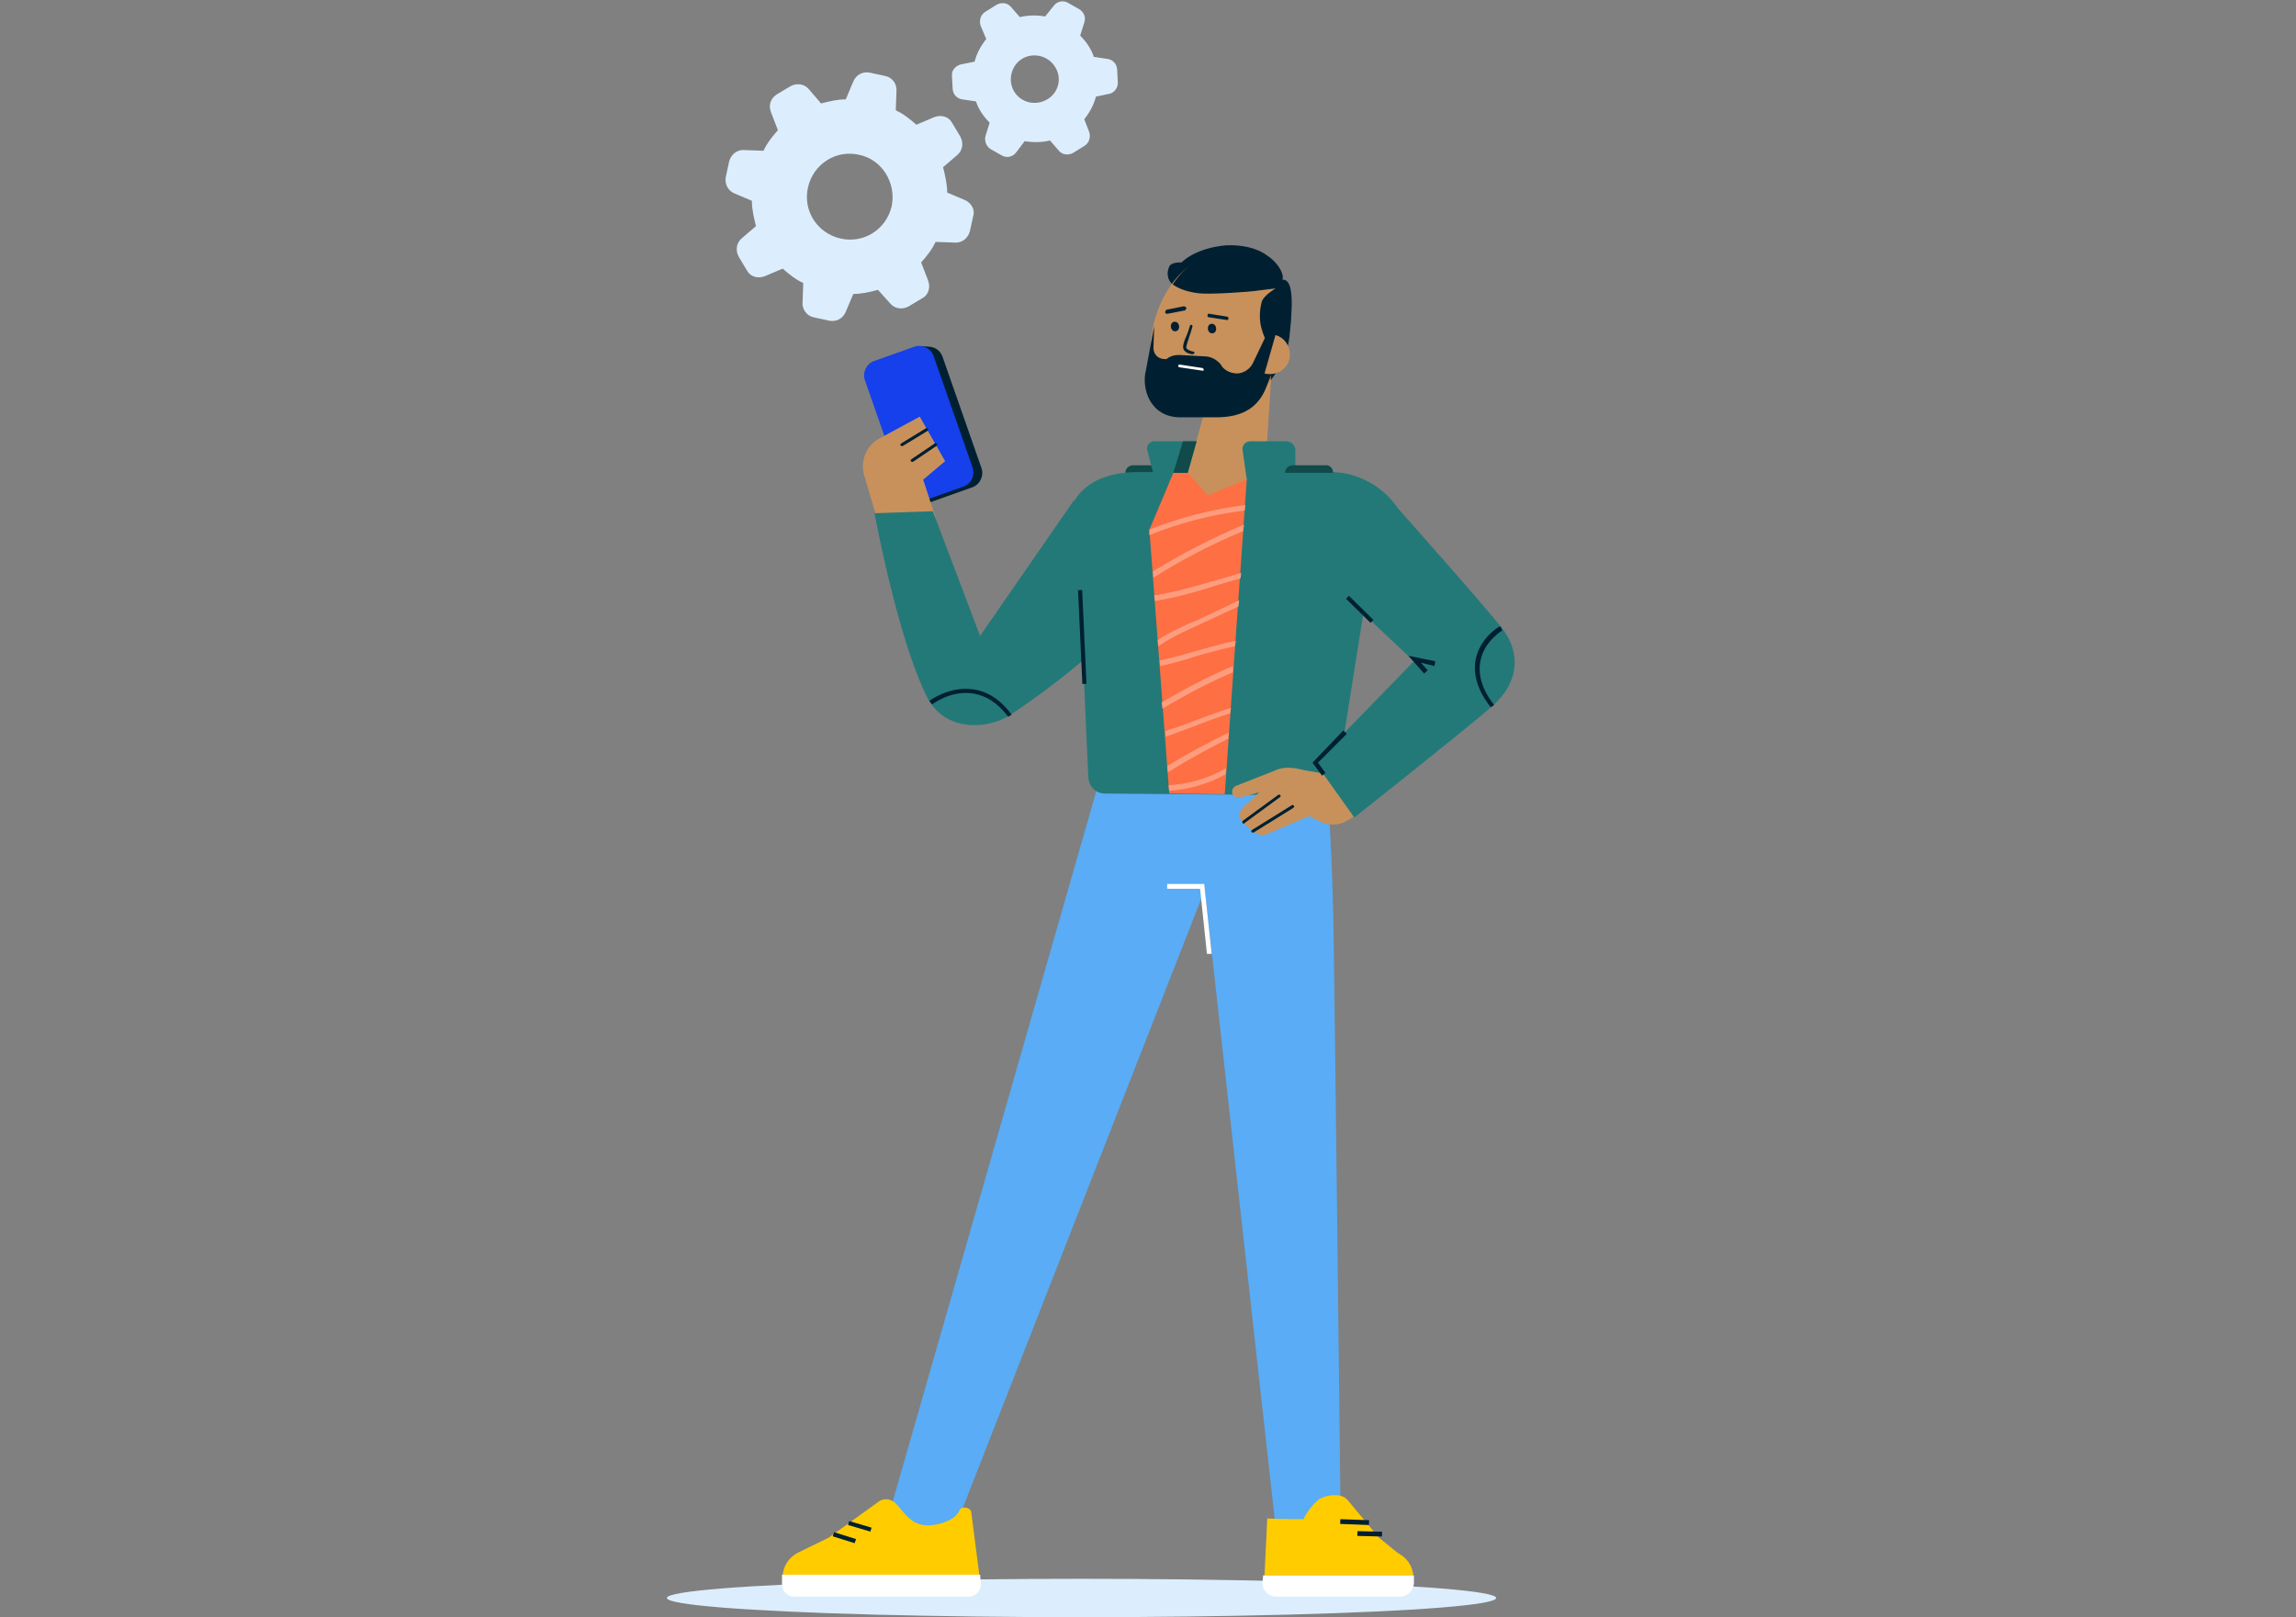 <?xml version="1.0" encoding="utf-8"?>
<!-- Generator: Adobe Illustrator 24.3.0, SVG Export Plug-In . SVG Version: 6.00 Build 0)  -->
<svg version="1.1" id="Layer_1" xmlns="http://www.w3.org/2000/svg" xmlns:xlink="http://www.w3.org/1999/xlink" x="0px" y="0px"
	 viewBox="0 0 335 236" style="enable-background:new 0 0 335 236;" xml:space="preserve">
<rect x="0" y="0" width="335" height="236" fill="#808080" stroke="none"/>
<style type="text/css">
	.st0{fill:#DCEEFD;}
	.st1{fill:#002031;}
	.st2{fill:#DD933C;}
	.st3{fill:#FE6F43;}
	.st4{fill:#FE9C7E;}
	.st5{fill:#FFFFFF;}
	.st6{fill:#1540EB;}
	.st7{fill:#59ACF5;}
	.st8{fill:#FFCC00;}
	.st9{fill:#82C6F8;}
	.st10{fill:#D2793C;}
	.st11{fill:#1BC1D7;}
	.st12{fill:#F4C9DB;}
	.st13{fill:#104A4A;}
	.st14{fill:#F48D91;}
	.st15{fill:#22AEC3;}
	.st16{fill:#EDA7C5;}
	.st17{fill:#237978;}
	.st18{fill:#C8915C;}
	.st19{fill-rule:evenodd;clip-rule:evenodd;fill:#F4C9DB;}
	.st20{fill-rule:evenodd;clip-rule:evenodd;fill:#1540EB;}
	.st21{fill-rule:evenodd;clip-rule:evenodd;fill:#59ACF5;}
	.st22{fill:#1D1D1B;}
	.st23{fill-rule:evenodd;clip-rule:evenodd;fill:#A87A6A;}
	.st24{fill:#3DEC94;}
</style>
<ellipse class="st0" cx="157.8" cy="233.2" rx="60.5" ry="2.8"/>
<g>
	<g>
		<g>
			<path class="st13" d="M171.2,69h-7l0,0c0-0.6,0.5-1.1,1.1-1.1h4.7C170.6,67.8,171.2,68.3,171.2,69L171.2,69z"/>
		</g>
		<g>
			<path class="st17" d="M174.6,64.4h-6.2c-0.7,0-1.2,0.7-1,1.3l1,3.9l4.9-0.7L174.6,64.4z"/>
		</g>
		<g>
			<polygon class="st7" points="166.5,127.8 167,112.7 182.3,115.4 181.9,128.5 			"/>
		</g>
		<g>
			<g>
				<path class="st1" d="M128.8,52.9l5.7-2.1l-0.1-0.3l1.1,0.1c0,0,0,0,0.1,0l0.1,0l0,0c0.8,0.1,1.5,0.6,1.8,1.4l5.7,16.3
					c0.4,1.1-0.2,2.4-1.3,2.8l-5.9,2.1c-1.1,0.4-2.4-0.2-2.8-1.3l-5.7-16.3C127.1,54.5,127.7,53.3,128.8,52.9z"/>
			</g>
			<g>
				<path class="st6" d="M140.6,71l-5.9,2.1c-1.1,0.4-2.4-0.2-2.8-1.3l-5.7-16.3c-0.4-1.1,0.2-2.4,1.3-2.8l5.9-2.1
					c1.1-0.4,2.4,0.2,2.8,1.3l5.7,16.3C142.3,69.4,141.7,70.6,140.6,71z"/>
			</g>
		</g>
		<g>
			<path class="st18" d="M134.2,60.8l-6.1,3.3c-1.8,1.1-2.6,3.3-2,5.3l2.7,9.1l7.7-3l-1.8-5.5l3.2-2.7L134.2,60.8z"/>
		</g>
		<g>
			<path class="st17" d="M156.7,73l-13.7,19.8l-6.9-18.2l-8.5,0.3c0,0,3.3,18,7.6,26.7c2.5,5.2,8.8,4.9,12.1,2.8
				c9.1-6,16.1-12.8,16.1-12.8L156.7,73z"/>
		</g>
		<g>
			<g>
				<polygon class="st14" points="163.6,76.2 162.4,76.2 163.2,74.9 				"/>
			</g>
		</g>
		<g>
			<path class="st1" d="M131.6,65.1c-0.1,0-0.1,0-0.2-0.1c-0.1-0.1,0-0.2,0.1-0.3l3.6-2.2c0.1-0.1,0.2,0,0.3,0.1
				c0.1,0.1,0,0.2-0.1,0.3l-3.6,2.2C131.7,65.1,131.6,65.1,131.6,65.1z"/>
		</g>
		<g>
			<path class="st1" d="M133.1,67.4c-0.1,0-0.1,0-0.2-0.1c-0.1-0.1,0-0.2,0.1-0.3l3.4-2.3c0.1-0.1,0.2,0,0.3,0.1
				c0.1,0.1,0,0.2-0.1,0.3l-3.4,2.3C133.2,67.4,133.2,67.4,133.1,67.4z"/>
		</g>
		<g>
			<path class="st7" d="M193.7,116c0,0,0.7,7.6,0.9,21.3c0.2,13.7,1,83.8,1,83.8l-9.5,1.6l-11.9-107.2L193.7,116z"/>
		</g>
		<g>
			<path class="st7" d="M176.7,127.5l-37.1,94.8l-6.6,4l-3.4-4.9L160,115.3l12.1-0.8C172.2,114.5,176.6,115.4,176.7,127.5z"/>
		</g>
		<g>
			<path class="st17" d="M165.9,68.9l28.5,0c5.4,0,11.5,4.8,10.7,10.4l-2.1,6.6l-3.6,0.6l-4.7,29.6l-33.5-0.3c-1.3,0-2.3-1-2.4-2.3
				c-0.3-6-1-22.1-1.2-29.8c-0.1-3-2.2-5.3-2.1-6.2C155.9,71,160.8,68.9,165.9,68.9z"/>
		</g>
		<g>
			<g>
				<path class="st8" d="M128.4,219l-7.5,5.4l-4.5,2.2c-2.2,1.2-2.2,3.3-2.2,3.3h28.7l-1.2-9.3c-0.2-0.7-1.5-0.8-1.7-0.2
					c-0.5,1.3-2.6,2.1-4.4,2.2c-2.6,0.1-3.5-1.7-4.9-3.2C130.1,218.8,129.2,218.6,128.4,219z"/>
			</g>
			<g>
				<path class="st5" d="M141.3,233h-25.4c-1,0-1.8-0.8-1.8-1.8l0-1.4H143l0.1,1.2C143.2,232.1,142.4,233,141.3,233z"/>
			</g>
			<g>
				<polygon class="st1" points="124.7,225.2 121.5,224.2 121.7,223.6 124.9,224.6 				"/>
			</g>
			<g>
				
					<rect x="125.2" y="221.1" transform="matrix(0.283 -0.959 0.959 0.283 -123.732 280.043)" class="st1" width="0.6" height="3.4"/>
			</g>
		</g>
		<g>
			<g>
				<path class="st8" d="M196.7,219l4.5,5.4l2.7,2.2c2.3,1.2,2.3,3.3,2.3,3.3h-21.7l0.4-8.3c0,0,2.8,0.1,5.3,0.1c0,0,0.5-1.3,2-2.7
					C192.9,218.3,195.7,217.6,196.7,219z"/>
			</g>
			<g>
				<path class="st5" d="M186.2,233h18.1c1.1,0,1.9-0.9,2-1.9l0-1.2h-22l-0.1,1.1C184.2,232.1,185.1,233,186.2,233z"/>
			</g>
			<g>
				
					<rect x="199.4" y="222.1" transform="matrix(2.463374e-02 -1 1 2.463374e-02 -28.97 418.069)" class="st1" width="0.7" height="3.6"/>
			</g>
			<g>
				
					<rect x="197.3" y="220" transform="matrix(3.683809e-02 -0.999 0.999 3.683809e-02 -31.511 411.391)" class="st1" width="0.7" height="4.2"/>
			</g>
		</g>
		<g>
			<g>
				<path class="st18" d="M197.8,119l-1.3,0.8c-1.2,0.7-2.7,0.7-3.9,0.1l-1.6-0.8l-6.1,2.6c-0.6,0.3-1.3,0.2-1.8-0.2l-1.7-1.4
					c-0.7-0.6-0.7-1.7,0-2.3c1.1-1,2.4-2.2,2.3-2.2c-0.1,0.1-1.8,0.5-2.8,0.8c-0.5,0.1-1-0.2-1.1-0.6l0,0c-0.1-0.5,0.1-0.9,0.5-1.1
					l5.6-2.2c1.4-0.7,2.8-0.5,4.4-0.1l2.9,0.5L197.8,119z"/>
			</g>
			<g>
				<path class="st1" d="M182.8,121.5c-0.1,0-0.1,0-0.2-0.1c-0.1-0.1,0-0.2,0.1-0.3l5.8-3.6c0.1-0.1,0.2,0,0.3,0.1
					c0.1,0.1,0,0.2-0.1,0.3l-5.8,3.6C182.8,121.5,182.8,121.5,182.8,121.5z"/>
			</g>
			<g>
				<path class="st1" d="M181.5,120.2c-0.1,0-0.1,0-0.2-0.1c-0.1-0.1,0-0.2,0-0.3l5.2-3.8c0.1-0.1,0.2,0,0.3,0c0.1,0.1,0,0.2,0,0.3
					l-5.2,3.8C181.6,120.1,181.5,120.2,181.5,120.2z"/>
			</g>
		</g>
		<g>
			<path class="st17" d="M202.3,72.3c0,0,13.7,15.4,16.8,19.3c2.9,3.7,2.5,8-1.3,11.4c-3.4,3-20.2,16.3-20.2,16.3l-5.7-8l14.4-14.8
				l-17-16L202.3,72.3z"/>
		</g>
		<g>
			<polygon class="st1" points="207.8,98.3 205.5,95.7 209.4,96.5 209.3,97.2 207.3,96.7 208.3,97.8 			"/>
		</g>
		<g>
			<rect x="198" y="86.4" transform="matrix(0.701 -0.714 0.714 0.701 -4.089 168.189)" class="st1" width="0.6" height="5"/>
		</g>
		<g>
			<polygon class="st3" points="171.2,69 167.7,77.3 170.6,115.8 178.7,115.9 182,68.7 			"/>
		</g>
		<g>
			<g>
				<path class="st4" d="M181.4,77.5l0.1-0.9c0,0-0.1,0-0.1,0c-4.5,1.9-9,4.2-13.2,6.8l0.1,0.9C172.4,81.7,176.8,79.4,181.4,77.5z"
					/>
			</g>
			<g>
				<path class="st4" d="M180.2,94.3l0.1-0.8c-2,0.4-3.9,1-5.8,1.5c-1.7,0.5-3.5,1-5.3,1.4l0.1,0.8c1.8-0.4,3.7-0.9,5.4-1.5
					C176.5,95.2,178.3,94.7,180.2,94.3z"/>
			</g>
			<g>
				<path class="st4" d="M179.9,97.2c-3.6,1.5-7,3.3-10.4,5.3l0.1,0.9c0.1,0,0.1-0.1,0.2-0.1c3.2-1.9,6.6-3.7,10.1-5.2L179.9,97.2z"
					/>
			</g>
			<g>
				<path class="st4" d="M167.7,78.1c4.4-1.8,9.1-3,13.9-3.6l0.1-0.8c-4.8,0.6-9.5,1.8-14,3.6L167.7,78.1z"/>
			</g>
			<g>
				<path class="st4" d="M178.9,112.1c-2.6,1.5-5.4,2.3-8.4,2.5l0.1,0.8c2.9-0.2,5.7-1,8.2-2.4L178.9,112.1z"/>
			</g>
			<g>
				<path class="st4" d="M170.3,111.8l0.1,0.9c2.9-1.8,5.8-3.4,8.8-4.9l0.1-0.9C176.2,108.4,173.2,110,170.3,111.8z"/>
			</g>
			<g>
				<path class="st4" d="M168.4,86.9l0.1,0.8c3.2-0.5,6.3-1.4,9.4-2.4c1-0.3,2-0.6,3.1-0.9l0.1-0.8c-1.1,0.3-2.2,0.7-3.4,1
					C174.6,85.5,171.5,86.4,168.4,86.9z"/>
			</g>
			<g>
				<path class="st4" d="M174.7,105.8c1.6-0.6,3.1-1.2,4.8-1.7l0.1-0.8c-1.7,0.5-3.4,1.2-5.1,1.8c-1.5,0.6-3,1.1-4.5,1.6l0.1,0.8
					C171.6,107,173.1,106.4,174.7,105.8z"/>
			</g>
			<g>
				<path class="st4" d="M168.9,93.4l0.1,0.9c1.9-1.3,4.1-2.3,6.1-3.2l5.6-2.6l0.1-0.9l-5.9,2.8C172.9,91.2,170.8,92.2,168.9,93.4z"
					/>
			</g>
		</g>
		<g>
			<polygon class="st18" points="185.7,51.5 184.6,68.8 176.2,72.3 173.3,69 176.8,56.2 			"/>
		</g>
		<g>
			<path class="st1" d="M187.1,40.8c0.3-0.6-0.4-2.3-2.2-3.5c-1.6-1.2-3.9-1.6-6-1.5c-4.6,0.4-6.5,2.5-6.5,2.5s-1.5-0.1-1.8,0.6
				c-0.6,1.4,0.1,2.3,0.5,2.6c0.1,0,0.1,0.1,0.2,0.1c0.2,0,0.3,0.1,0.3,0.2c2.7,1.7,6.8,3.6,9.5,4.3l5.5,1.5
				c0.5,0.1,1.7,0.2,1.7-0.3C188.9,41.2,187.8,40.8,187.1,40.8z"/>
		</g>
		<g>
			<path class="st18" d="M188.2,48.5c-0.5,5.6-4.9,10.6-10.4,11.5c-6.3,1.1-10.4-3.2-9.9-10.1c0.5-6.1,4.5-12.4,10.1-12.8
				C183.7,36.8,188.9,41,188.2,48.5z"/>
		</g>
		<g>
			<g>
				<path class="st1" d="M185.6,52.2l-0.2,3.3c0.7-0.9,1.3-1.9,1.8-2.9L185.6,52.2z"/>
			</g>
			<g>
				<polygon class="st1" points="184.1,51.9 184.1,51.9 184,52 				"/>
			</g>
		</g>
		<g>
			<path class="st1" d="M168.4,47.6l-0.1,3.2c0,0.9,0.7,1.6,1.6,1.6l0.3,0c0.5-0.4,1.1-0.6,1.8-0.6l3.7,0.2c1,0,1.9,0.5,2.5,1.3
				l0.1,0.2c0.6,0.7,1.4,1,2.3,1v0c1-0.1,1.8-0.7,2.2-1.5l2.1-4.4l2,2.5l-2.1,5.3c-1.1,2.9-3.3,4.5-7.3,4.5l-5.3,0
				c-4.4,0-5.7-4.2-5-6.9L168.4,47.6z"/>
		</g>
		<g>
			
				<rect x="157.6" y="86.1" transform="matrix(0.999 -4.596703e-02 4.596703e-02 0.999 -4.107 7.357)" class="st1" width="0.6" height="13.7"/>
		</g>
		<g>
			
				<ellipse transform="matrix(0.988 -0.152 0.152 0.988 -5.255 26.589)" class="st1" cx="171.5" cy="47.7" rx="0.6" ry="0.7"/>
		</g>
		<g>
			<ellipse transform="matrix(0.988 -0.152 0.152 0.988 -5.234 27.413)" class="st1" cx="176.9" cy="48" rx="0.6" ry="0.7"/>
		</g>
		<g>
			<path class="st1" d="M174,51.7C174,51.7,174,51.7,174,51.7c-0.1,0-1-0.1-1.3-0.7c-0.2-0.4,0-1.1,0.5-2.2c0.2-0.5,0.3-0.9,0.4-1.2
				c0-0.1,0.1-0.2,0.2-0.2c0.1,0,0.2,0.1,0.2,0.2c-0.1,0.3-0.2,0.8-0.4,1.3c-0.2,0.7-0.6,1.7-0.5,1.9c0.2,0.3,0.8,0.5,1,0.5
				c0.1,0,0.2,0.1,0.2,0.2C174.2,51.6,174.1,51.7,174,51.7z"/>
		</g>
		<g>
			<path class="st5" d="M175.5,54.1C175.5,54.1,175.5,54.1,175.5,54.1l-3.4-0.5c-0.1,0-0.2-0.1-0.2-0.2c0-0.1,0.1-0.2,0.2-0.2
				l3.3,0.5c0.1,0,0.2,0.1,0.2,0.2C175.7,54,175.6,54.1,175.5,54.1z"/>
		</g>
		<g>
			<path class="st1" d="M179,46.7C179,46.7,179,46.7,179,46.7l-2.6-0.4c-0.2,0-0.3-0.2-0.2-0.3c0-0.2,0.2-0.3,0.3-0.2l2.5,0.4
				c0.2,0,0.3,0.2,0.2,0.3C179.3,46.6,179.2,46.7,179,46.7z"/>
		</g>
		<g>
			<path class="st1" d="M170.3,45.8c-0.1,0-0.3-0.1-0.3-0.2c0-0.2,0.1-0.3,0.2-0.4l2.5-0.5c0.2,0,0.3,0.1,0.4,0.2
				c0,0.2-0.1,0.3-0.2,0.4L170.3,45.8C170.4,45.8,170.4,45.8,170.3,45.8z"/>
		</g>
		<g>
			<path class="st1" d="M178.1,36.8c-2.8,0-5.3,2.2-7,4.7c0.8,0.6,2.1,1.1,3.8,1.3c1.6,0.2,7.5-0.2,8.7-0.4c0.6-0.1,2.5-0.3,2.5-0.3
				s-1.7,1-2,1.9c-0.8,3.1,0.3,5,1,6.5c0.8,1.7,1.2,2.5,2,2.3c0.6-1.3,1-2.8,1.1-4.2C189.2,39.8,184.2,36.8,178.1,36.8z"/>
		</g>
		<g>
			<path class="st18" d="M184.5,54.5c1.6,0.4,3.2-0.5,3.6-2c0.4-1.6-0.5-3.2-2-3.6L184.5,54.5z"/>
		</g>
		<g>
			<polygon class="st5" points="176.1,139.2 175.1,129.7 170.3,129.7 170.3,129 175.7,129 176.8,139.2 			"/>
		</g>
		<g>
			<path class="st17" d="M187.6,64.4h-5.2c-0.7,0-1.2,0.6-1.1,1.3l0.6,4.2l7.1-0.3v-3.9C189,65,188.4,64.4,187.6,64.4z"/>
		</g>
		<g>
			<path class="st1" d="M217.5,103.2c-1.9-2.4-2.6-4.8-2.2-6.9c0.6-3.2,3.4-4.9,3.6-4.9l0.3,0.6c0,0-2.7,1.6-3.2,4.5
				c-0.4,2,0.3,4.2,2,6.4L217.5,103.2z"/>
		</g>
		<g>
			<path class="st1" d="M147.1,104.6c-1.5-2-3.2-3.1-5.2-3.4c-3.2-0.5-5.9,1.6-5.9,1.6l-0.4-0.5c0.1-0.1,2.9-2.2,6.4-1.7
				c2.1,0.3,4,1.5,5.6,3.7L147.1,104.6z"/>
		</g>
		<g>
			<path class="st13" d="M194.5,69h-7l0,0c0-0.6,0.5-1.1,1.1-1.1h4.7C194,67.8,194.5,68.3,194.5,69L194.5,69z"/>
		</g>
		<g>
			<polygon class="st13" points="172.6,64.4 171.2,69 173.3,69 174.6,64.4 			"/>
		</g>
		<g>
			<polygon class="st1" points="192.9,113.2 191.5,111.3 196,106.6 196.5,107.1 192.3,111.3 193.4,112.8 			"/>
		</g>
		<g>
			<g>
				<path class="st0" d="M140.8,29.2l-2.6-1.1c0-1.2-0.3-2.5-0.6-3.7l2.1-1.8c0.8-0.7,0.9-1.8,0.4-2.7l-1.2-2
					c-0.5-0.9-1.6-1.2-2.6-0.8l-2.6,1.1c-0.9-0.8-1.9-1.6-3-2.1l0.1-2.8c0.1-1-0.6-2-1.6-2.2l-2.3-0.5c-1-0.2-2,0.3-2.4,1.3
					l-1.1,2.6c-1.2,0-2.5,0.3-3.6,0.6l-1.8-2.1c-0.7-0.8-1.8-0.9-2.7-0.4l-2,1.2c-0.9,0.6-1.2,1.6-0.8,2.6l1,2.6
					c-0.8,0.9-1.6,1.9-2.1,3l-2.8-0.1c-1-0.1-1.9,0.6-2.2,1.6l-0.5,2.3c-0.2,1,0.3,2,1.2,2.4l2.6,1.1c0,1.2,0.3,2.5,0.6,3.7
					l-2.1,1.8c-0.8,0.7-0.9,1.8-0.4,2.7l1.2,2c0.5,0.9,1.6,1.2,2.6,0.8l2.6-1.1c0.9,0.8,1.9,1.6,3,2.1l-0.1,2.8
					c-0.1,1,0.6,2,1.6,2.2l2.3,0.5c1,0.2,2-0.3,2.4-1.3l1.1-2.6c1.2,0,2.5-0.3,3.6-0.6l1.8,2c0.7,0.8,1.8,0.9,2.7,0.4l2-1.2
					c0.9-0.5,1.2-1.6,0.8-2.6l-1-2.6c0.8-0.9,1.6-1.9,2.1-3l2.8,0.1c1,0.1,1.9-0.6,2.2-1.6l0.5-2.3
					C142.3,30.6,141.7,29.6,140.8,29.2z M130.1,30.1c-0.8,3.4-4.1,5.5-7.5,4.7c-3.4-0.8-5.5-4.1-4.7-7.5s4.1-5.5,7.5-4.7
					C128.7,23.3,130.8,26.7,130.1,30.1C130.1,30.1,130.1,30.1,130.1,30.1z"/>
			</g>
			<g>
				<path class="st0" d="M163.1,12.1l-0.1-1.9c0-0.8-0.6-1.5-1.4-1.6l-2-0.3c-0.4-1.2-1.1-2.2-2-3.1l0.6-1.9c0.3-0.8-0.1-1.6-0.8-2
					l-1.6-0.9c-0.7-0.4-1.6-0.2-2.1,0.5l-1.2,1.5c-1.2-0.2-2.5-0.2-3.7,0.1l-1.3-1.5c-0.5-0.6-1.4-0.7-2.1-0.3l-1.6,1
					c-0.7,0.4-1,1.3-0.7,2.1l0.8,1.9c-0.8,1-1.4,2.1-1.7,3.3l-2,0.4c-0.8,0.2-1.4,0.9-1.3,1.7l0.1,1.8c0,0.8,0.6,1.5,1.4,1.6l2,0.3
					c0.4,1.2,1.1,2.2,2,3.1l-0.6,1.9c-0.2,0.8,0.1,1.6,0.8,2l1.6,0.9c0.7,0.4,1.6,0.2,2.1-0.5l1.2-1.6c1.2,0.2,2.5,0.2,3.7-0.1
					l1.3,1.5c0.5,0.6,1.4,0.7,2.1,0.3l1.6-1c0.7-0.4,1-1.3,0.7-2.1l-0.7-1.8c0.8-1,1.4-2.1,1.7-3.3l1.9-0.4
					C162.5,13.6,163.1,12.9,163.1,12.1z M152.8,14.5C152.8,14.5,152.8,14.6,152.8,14.5c-1.7,1-3.8,0.5-4.8-1.1
					c-1-1.6-0.5-3.8,1.1-4.8c1.6-1,3.8-0.5,4.8,1.1C155,11.3,154.5,13.5,152.8,14.5z"/>
			</g>
		</g>
	</g>
</g>
</svg>
